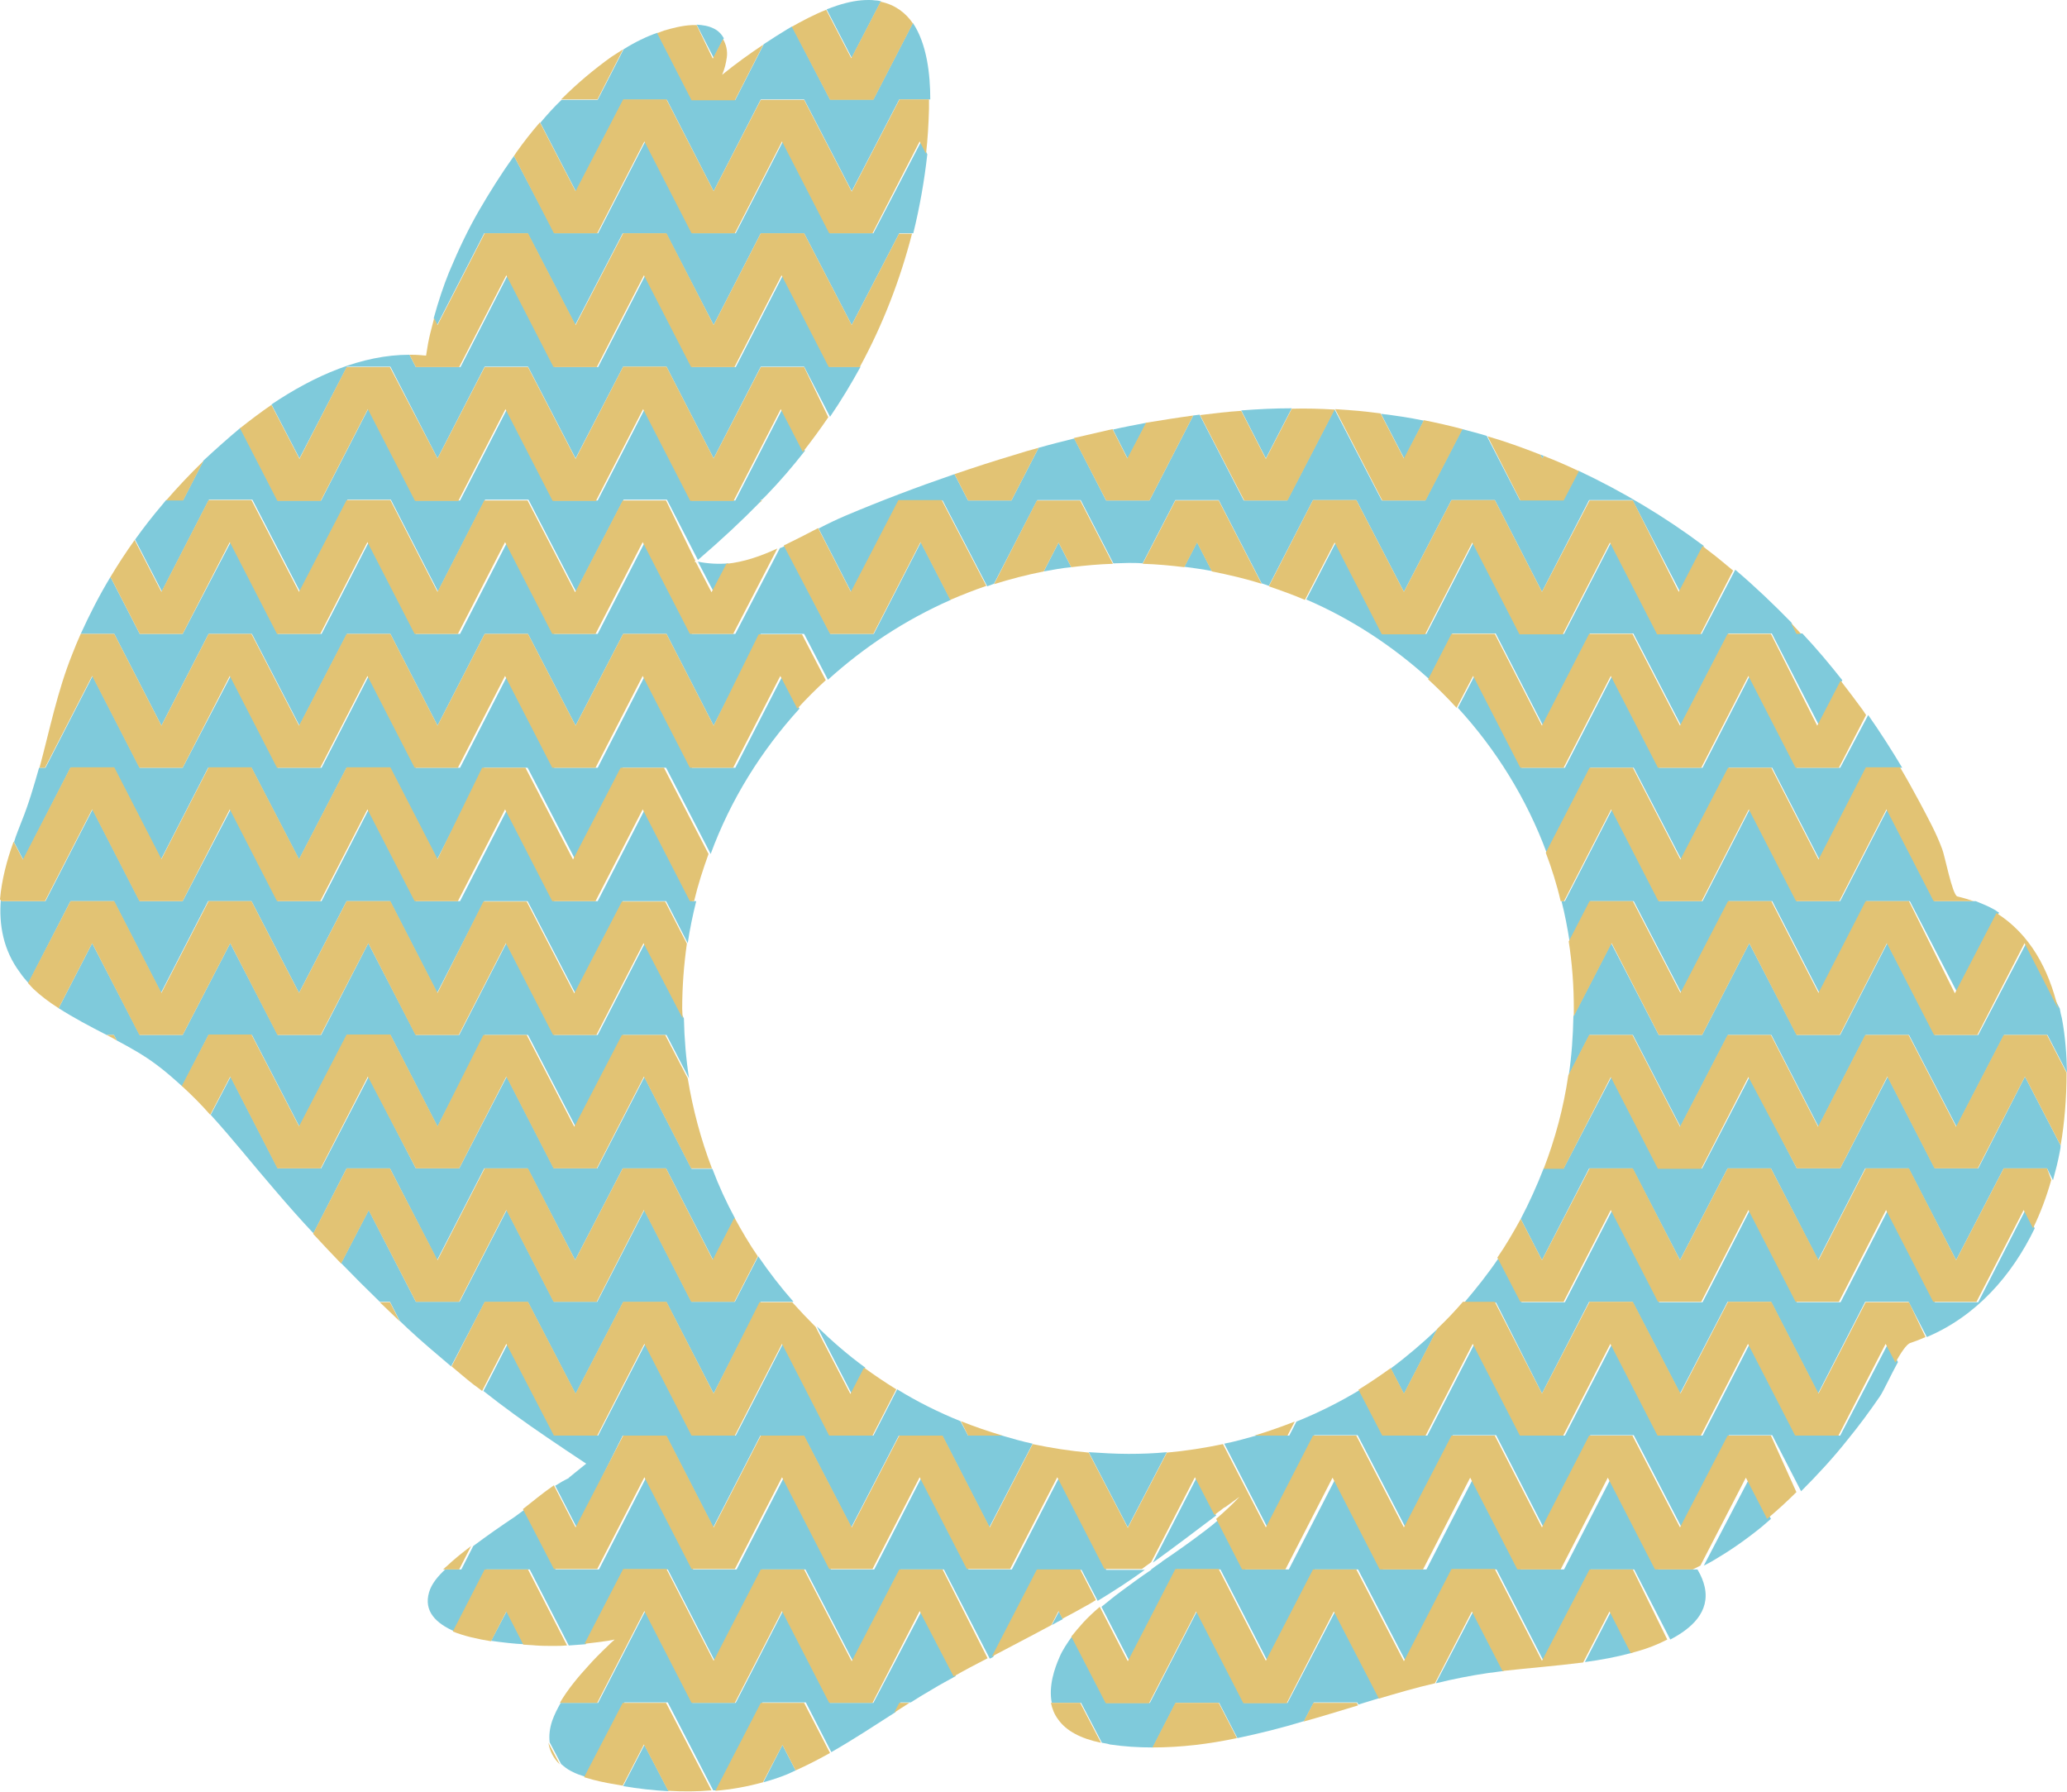 <?xml version="1.0" encoding="utf-8"?>
<!-- Generator: Adobe Illustrator 23.0.4, SVG Export Plug-In . SVG Version: 6.00 Build 0)  -->
<svg version="1.1" id="Bunny1" xmlns="http://www.w3.org/2000/svg" xmlns:xlink="http://www.w3.org/1999/xlink" x="0px" y="0px"
	 viewBox="0 0 486.6 421.7" style="enable-background:new 0 0 486.6 421.7;" xml:space="preserve">
<style type="text/css">
	#Bunny1 .st0{fill:none;}
	#Bunny1 .st1{fill:#7FCADB;}
	#Bunny1 .st2{fill:#E2C374;}
</style>
<g>
	<path class="st0" d="M188.2,166.8c-9,9.9-16.1,21.4-20.9,34.2c-1.3,3.6-2.5,7.3-3.4,11.1c-0.8,3.3-1.5,6.6-2,9.9
		c-0.7,5-1.1,10.1-1.1,15.3c0,0.8,0,1.6,0.1,2.3c0.1,4.8,0.5,9.5,1.2,14.1c1.2,7.4,3.1,14.4,5.7,21.2c1.5,4,3.3,7.9,5.3,11.6
		c1.7,3.1,3.5,6.2,5.5,9.1c2.5,3.7,5.3,7.3,8.3,10.7c1.7,2,3.6,3.9,5.5,5.8c3.6,3.5,7.3,6.7,11.4,9.7c2.4,1.8,5,3.5,7.6,5.1
		c4.7,2.9,9.7,5.4,14.9,7.5c3.2,1.3,6.5,2.5,9.8,3.4c2.4,0.7,4.8,1.3,7.2,1.9c4.3,0.9,8.7,1.6,13.2,2c3.1,0.3,6.2,0.4,9.3,0.4
		c3,0,6-0.2,9-0.4c4.5-0.4,8.9-1,13.2-2c2.5-0.5,5-1.2,7.5-1.9c3.2-1,6.4-2.1,9.5-3.3c5.2-2.1,10.3-4.6,15-7.5
		c2.6-1.6,5.1-3.3,7.6-5.1c3.9-2.8,7.6-5.9,11-9.3c2.1-2,4.1-4.1,6-6.3c2.9-3.3,5.6-6.8,8.1-10.5c2-2.9,3.8-6,5.5-9.1
		c2.1-3.8,3.9-7.8,5.4-11.9c2.7-7,4.7-14.4,5.8-22c0.7-4.5,1-9.2,1.1-13.9c0-0.6,0-1.2,0-1.8c0-5.4-0.4-10.6-1.2-15.8
		c-0.5-3.2-1.1-6.4-1.9-9.5c-1-3.9-2.1-7.7-3.5-11.4c-4.8-12.7-11.9-24.3-20.9-34.1c-2.1-2.3-4.4-4.6-6.7-6.7
		c-8.5-7.7-18.2-14.1-28.9-18.7c-2.8-1.2-5.6-2.3-8.5-3.2c-0.6-0.2-1.2-0.4-1.7-0.6c-3.8-1.2-7.7-2.2-11.7-2.9
		c-2.1-0.4-4.3-0.7-6.5-1c-3.2-0.4-6.5-0.7-9.8-0.8c-1.1,0-2.2-0.1-3.3-0.1c-1.2,0-2.4,0.1-3.6,0.1c-3.3,0.1-6.6,0.4-9.8,0.8
		c-2.2,0.3-4.4,0.6-6.5,1c-4,0.8-7.9,1.8-11.7,3c-0.6,0.2-1.1,0.4-1.6,0.6c-2.9,1-5.7,2.1-8.5,3.3c-10.7,4.7-20.4,11-28.9,18.8
		C192.6,162.2,190.3,164.5,188.2,166.8z"/>
	<path class="st1" d="M278.8,133.4c2.2,0.3,4.4,0.6,6.5,1l-3.5-6.8L278.8,133.4z"/>
	<path class="st1" d="M200.5,328.1l3.2-6.2c-4-2.9-7.8-6.2-11.4-9.7L200.5,328.1z"/>
	<path class="st1" d="M245.7,134.5c2.2-0.4,4.3-0.8,6.5-1l-3-5.8L245.7,134.5z"/>
	<path class="st1" d="M256.3,341.8l9.2,17.7l9.2-17.7c-3,0.3-6,0.4-9,0.4C262.5,342.2,259.4,342,256.3,341.8z"/>
	<path class="st1" d="M205.6,400.8L205.6,400.8h-10.2h0l-11.1-21.6l-11.1,21.6l0,0h0h-10.2h0l0,0l-11.1-21.6l-11.1,21.6h0h-8.8
		c-0.8,1.4-1.5,2.8-2,4.2c-0.6,1.8-0.8,3.5-0.6,5.1l2.7,5.1c0.7,0.6,1.4,1.2,2.4,1.7c1.1,0.6,2.3,1,3.4,1.3l9.1-17.5h0h10.2h0
		l10.7,20.7c0.3,0,0.6,0,0.9,0l10.7-20.7h0h10.2h0l6,11.7c5.1-2.9,10.1-6.2,15.1-9.4l1.2-2.3h0h2.4c1.7-1.1,3.4-2.1,5.1-3.1
		c1.8-1.1,3.7-2.1,5.5-3.1l-8-15.4L205.6,400.8z"/>
	<path class="st1" d="M373.1,391.2c3.8-0.5,7.5-1.2,11.2-2.2l-5-9.8L373.1,391.2z"/>
	<path class="st1" d="M400.6,149.2h-10.2h0l-11.1-21.6l-11.1,21.6l0,0h0h-10.2h0l0,0l-11.1-21.6l-11.1,21.6h0h-10.2h0l-11.1-21.6
		l-7,13.5c10.7,4.6,20.4,11,28.9,18.7l5.5-10.7h0h10.2h0l11.1,21.6l11.1-21.6h0h10.2h0l11.2,21.6l11.2-21.6h0h10.2h0l11.1,21.6
		l5.5-10.6c-3-3.8-6.1-7.5-9.4-11H423h0l0,0l-1.3-2.6c-4.2-4.3-8.6-8.5-13.2-12.4L400.6,149.2L400.6,149.2z"/>
	<path class="st1" d="M16.6,212.1h10.2h0l11.1,21.6l11.1-21.6h0h10.2h0l11.2,21.6l11.2-21.6h0h10.2h0l11.1,21.6l11.1-21.6h0h10.2h0
		l11.2,21.6l11.2-21.6h0h10.2h0l5.1,9.9c0.5-3.4,1.2-6.7,2-9.9h-1h0l0,0l-11.1-21.6l-11.1,21.6h0h-10.2h0l-11.1-21.6l-11.1,21.6l0,0
		h0H97.9h0l0,0l-11.1-21.6l-11.1,21.6h0H65.4h0l-11.1-21.6L43,212.1l0,0h0H32.9h0l0,0l-11.1-21.6l-11.1,21.6h0H0.4h0l-0.2-0.4
		c-0.5,6,0.6,12,4.5,17.2c0.6,0.9,1.3,1.7,2,2.5L16.6,212.1L16.6,212.1z"/>
	<path class="st1" d="M205.6,54.9L205.6,54.9h-10.2h0l-11.1-21.6l-11.1,21.6l0,0h0h-10.2h0l0,0l-11.1-21.6l-11.1,21.6h0h-10.2h0
		L121,36.7c-3,4.2-5.7,8.5-8.2,12.8c-2.5,4.3-4.8,9.1-7.1,14.6c-1.3,3.2-2.5,6.8-3.6,10.8l0.8,1.6l11.1-21.6h0h10.2h0l11.2,21.6
		l11.2-21.6h0h10.2h0L168,76.5l11.1-21.6h0h10.2h0l11.2,21.6l11.2-21.6h0h3.3c1.5-6.1,2.6-12.3,3.3-18.6l-1.5-2.9L205.6,54.9z"/>
	<path class="st1" d="M338,396.2c4.1-1,8.1-1.8,12.2-2.4c1.3-0.2,2.6-0.3,3.8-0.5l-7.2-14L338,396.2z"/>
	<path class="st1" d="M335.2,99c-3.4-0.7-6.7-1.2-10.1-1.6l5.5,10.6L335.2,99z"/>
	<path class="st1" d="M168,13.6l2.4-4.6c-0.5-0.9-1.3-1.8-2.4-2.3c-1.2-0.6-2.5-0.8-4-0.9L168,13.6z"/>
	<path class="st1" d="M330.5,328.1l7.9-15.3c-3.5,3.3-7.1,6.4-11,9.3L330.5,328.1z"/>
	<path class="st1" d="M363.4,107.3c-0.3-0.1-0.5-0.2-0.8-0.3l0.5,0.9L363.4,107.3z"/>
	<path class="st1" d="M115.6,386.2c2.8,0.4,5.5,0.7,7.7,0.8l-4-7.8L115.6,386.2z"/>
	<path class="st1" d="M455.4,212.1l-11.1-21.6l-11.1,21.6l0,0h0H423h0l0,0l-11.1-21.6l-11.1,21.6h0h-10.2h0l-11.1-21.6l-11.1,21.6
		l0,0h0h-0.8c0.8,3.1,1.4,6.3,1.9,9.5l4.9-9.5h0h10.2h0l11.2,21.6l11.2-21.6h0h10.2h0l11.1,21.6l11.1-21.6h0h10.2h0l11.2,21.6
		l9.8-18.9c-0.4-0.2-0.7-0.5-1.1-0.7c-1.4-0.8-2.9-1.4-4.4-2H455.4L455.4,212.1z"/>
	<path class="st1" d="M465.7,275L465.7,275h-10.2h0l-11.1-21.6L433.2,275l0,0h0H423h0l0,0l-11.1-21.6L400.7,275h0h-10.2h0
		l-11.1-21.6L368.1,275l0,0h0h-4.7c-1.6,4.1-3.4,8.1-5.4,11.9l5,9.7l11.1-21.6h0h10.2h0l11.2,21.6l11.2-21.6h0h10.2h0l11.1,21.6
		l11.1-21.6h0h10.2h0l11.2,21.6l11.2-21.6h0h10.2h0l1.4,2.8c0.6-2.2,1.2-4.5,1.6-6.7c0.1-0.5,0.2-1,0.2-1.5l-8.4-16.2L465.7,275z"/>
	<path class="st1" d="M465.7,306.5L465.7,306.5h-10.2h0l-11.1-21.6l-11.1,21.6l0,0h0H423h0l0,0l-11.1-21.6l-11.1,21.6h0h-10.2h0
		l-11.1-21.6l-11.1,21.6l0,0h0h-10.2h0l0,0l-5.4-10.4c-2.5,3.7-5.2,7.1-8.1,10.5h7.5h0L363,328l11.1-21.6h0h10.2h0l11.2,21.6
		l11.2-21.6h0h10.2h0l11.1,21.6l11.1-21.6h0h10.2h0l4.3,8.3c11.6-4.9,20-14.4,25.4-25.6l-2.2-4.3L465.7,306.5z"/>
	<path class="st1" d="M146.7,420.4c3.5,0.6,7.1,1,10.7,1.2l-5.7-10.9L146.7,420.4z"/>
	<path class="st1" d="M146.6,337.9L146.6,337.9h10.2h0l11.1,21.6l11.1-21.6h0h10.2h0l11.2,21.6l11.2-21.6h0h10.2h0l11.1,21.6
		l10.2-19.7c-2.4-0.5-4.8-1.2-7.2-1.9h-8h0l0,0l-1.8-3.4c-5.2-2.1-10.2-4.6-14.9-7.5l-5.6,10.9h0h-10.2h0l-11.1-21.6l-11.1,21.6l0,0
		h0h-10.2h0l0,0l-11.1-21.6l-11.1,21.6h0h-10.2h0l-11.1-21.6l-5.7,11.1c4.8,3.8,9.8,7.4,14.8,10.8c3.1,2.1,6.2,4.2,9.4,6.3
		c-1.7,1.4-3,2.4-4.2,3.4c0,0,0.3-0.1,0.3-0.1c-1.1,0.5-2.3,1.2-3.4,1.9l5.1,9.9L146.6,337.9z"/>
	<path class="st1" d="M465.7,243.6L465.7,243.6h-10.2h0L444.3,222l-11.1,21.6l0,0h0H423h0l0,0L411.8,222l-11.1,21.6h0h-10.2h0
		L379.3,222l-8.9,17.2c-0.1,4.7-0.4,9.3-1.1,13.9l4.9-9.5h0h10.2h0l11.2,21.6l11.2-21.6h0h10.2h0l11.1,21.6l11.1-21.6h0h10.2h0
		l11.2,21.6l11.2-21.6h0h10.2h0l4.6,8.9c-0.1-4.3-0.4-8.6-1.2-12.8c-0.2-0.8-0.4-1.6-0.5-2.3l-7.9-15.4L465.7,243.6z"/>
	<path class="st1" d="M114.1,306.5h10.2h0l11.2,21.6l11.2-21.6h0h10.2h0L168,328l11.1-21.6h0h7.7c-3-3.4-5.7-6.9-8.3-10.7l-5.5,10.7
		l0,0h0h-10.2h0l0,0l-11.1-21.6l-11.1,21.6h0h-10.2h0l-11.1-21.6l-11.1,21.6l0,0h0H97.9h0l0,0l-11.1-21.6l-6.5,12.5
		c3,3.1,6,6.1,9.1,9.1h2.4h0l2.3,4.5c0.6,0.6,1.3,1.2,1.9,1.8c3.3,3.1,6.8,6,10.2,8.9L114.1,306.5L114.1,306.5z"/>
	<path class="st1" d="M401.1,368.5c0.8-0.4,1.6-0.8,2.4-1.3c3.4-2,7-4.4,11.2-7.8c0.7-0.6,1.4-1.2,2.2-1.9l-5-9.7L401.1,368.5z"/>
	<path class="st1" d="M179.7,419.5c1.8-0.5,3.7-1.1,5.4-1.8c0.8-0.3,1.5-0.7,2.2-1l-3.1-6L179.7,419.5z"/>
	<path class="st1" d="M390.4,369.4l-11.1-21.6l-11.1,21.6l0,0h0h-10.2h0l0,0l-11.1-21.6l-11.1,21.6h0h-10.2h0l-11.1-21.6l-11.1,21.6
		l0,0h0h-10.2h0l0,0l-6.1-11.9c-1,0.9-2.1,1.8-3.3,2.7c-3.4,2.6-6.8,5-10.2,7.3l-0.2,0.2c-0.8,0.5-1.6,1.1-2.4,1.7l0,0.1h0h0
		c-2.4,1.6-4.7,3.3-7,5c-1.8,1.3-3.3,2.6-4.7,3.7l6.6,12.8l11.2-21.6h0h10.2h0l11.1,21.6l11.1-21.6h0h10.2h0l11.2,21.6l11.2-21.6h0
		h10.2h0l11.1,21.6l11.1-21.6h0h10.2h0l8.5,16.5c5-2.6,9.4-6.5,8.1-12.4c-0.3-1.3-0.8-2.6-1.7-4.1c0,0,0.1,0,0.1,0H390.4
		L390.4,369.4z"/>
	<path class="st1" d="M81.6,275h10.2h0l11.1,21.6l11.1-21.6h0h10.2h0l11.2,21.6l11.2-21.6h0h10.2h0l11.1,21.6l5.1-9.9
		c-2-3.7-3.8-7.6-5.3-11.6h-4.9h0l0,0l-11.1-21.6L140.6,275h0h-10.2h0l-11.1-21.6L108.1,275l0,0h0H97.9h0l0,0l-11.1-21.6L75.6,275h0
		H65.4h0l-11.1-21.6l-4.7,9c5.2,5.7,10,11.8,15.2,17.8c2.9,3.4,5.9,6.8,9,10.1L81.6,275L81.6,275z"/>
	<path class="st1" d="M433.2,180.7L433.2,180.7H423h0l0,0l-11.1-21.6l-11.1,21.6h0h-10.2h0l-11.1-21.6l-11.1,21.6l0,0h0h-10.2h0l0,0
		l-11.1-21.6l-3.9,7.5c9,9.8,16.2,21.4,20.9,34.1l10.3-20h0h10.2h0l11.2,21.6l11.2-21.6h0h10.2h0l11.1,21.6l11.1-21.6h0h8.4
		c-2.5-4.2-5.2-8.4-8-12.4L433.2,180.7L433.2,180.7z"/>
	<path class="st1" d="M49.1,243.6h10.2h0l11.2,21.6l11.2-21.6h0h10.2h0l11.1,21.6l11.1-21.6h0h10.2h0l11.2,21.6l11.2-21.6h0h10.2h0
		l5.3,10.2c-0.7-4.6-1.1-9.3-1.2-14.1l-9.2-17.7l-11.1,21.6h0h-10.2h0L119.2,222l-11.1,21.6l0,0h0H97.9h0l0,0L86.7,222l-11.1,21.6h0
		H65.4h0L54.2,222L43,243.6l0,0h0H32.9h0l0,0L21.7,222l-7.9,15.3c3.6,2.3,7.4,4.3,11.3,6.3h1.7h0l0.7,1.3c3.2,1.7,6.4,3.5,9.2,5.6
		c2.2,1.6,4.2,3.4,6.2,5.2L49.1,243.6L49.1,243.6z"/>
	<path class="st1" d="M433.2,337.9L433.2,337.9L433.2,337.9l-10.2,0h0l0,0l-11.1-21.6l-11.1,21.6h0h-10.2h0l-11.1-21.6l-11.1,21.6
		l0,0h0h-10.2h0l0,0l-11.1-21.6l-11.1,21.6h0h-10.2h0l-5.6-10.8c-4.8,2.9-9.8,5.4-15,7.5l-1.7,3.3l0,0h0h-7.8
		c-2.5,0.7-4.9,1.4-7.5,1.9l10.1,19.6l11.1-21.6h0h10.2h0l11.2,21.6l11.2-21.6h0h10.2h0l11.1,21.6l11.1-21.6h0h10.2h0l11.2,21.6
		l11.2-21.6h0h10.2h0l6.8,13.2c3.9-3.9,7.6-7.9,11-12.2c2.7-3.3,5.2-6.7,7.6-10.2c0.8-1.2,2.5-4.9,4.2-8l-2.3-4.4L433.2,337.9z"/>
	<path class="st1" d="M16.6,180.7L16.6,180.7h10.2h0l11.1,21.6l11.1-21.6h0h10.2h0l11.2,21.6l11.2-21.6h0h10.2h0l11.1,21.6
		l11.1-21.6h0h10.2h0l11.2,21.6l11.2-21.6h0h10.2h0l10.5,20.3c4.7-12.8,11.9-24.3,20.9-34.2l-4-7.7l-11.1,21.6l0,0h0h-10.2h0l0,0
		l-11.1-21.6l-11.1,21.6h0h-10.2h0l-11.1-21.6l-11.1,21.6l0,0h0H97.9h0l0,0l-11.1-21.6l-11.1,21.6h0H65.4h0l-11.1-21.6L43,180.7l0,0
		h0H32.9h0l0,0l-11.1-21.6l-11.1,21.6h0H9.2c-1.2,4.2-2.4,8.4-4.1,12.6c-0.6,1.6-1.3,3.2-1.8,4.9l2.2,4.2L16.6,180.7z"/>
	<path class="st1" d="M207.4,0.3c-0.4-0.1-0.8-0.2-1.3-0.2C205.5,0,205,0,204.4,0c-2.2,0-4.5,0.4-7.3,1.3c-0.9,0.3-1.7,0.6-2.5,0.9
		l5.9,11.4L207.4,0.3z"/>
	<path class="st1" d="M260.4,369.4l-11.1-21.6l-11.1,21.6l0,0h0h-10.2h0l0,0l-11.1-21.6l-11.1,21.6h0h-10.2h0l-11.1-21.6l-11.1,21.6
		l0,0h0h-10.2h0l0,0l-11.1-21.6l-11.1,21.6h0h-10.2h0l-7.3-14.1c-0.8,0.6-1.6,1.2-2.3,1.7c-3.3,2.2-6.6,4.5-9.8,6.9l-2.8,5.5l0,0h0
		h-3.8c-1.6,1.5-3.2,3.3-3.8,5.4c-1.3,4.5,1.7,7.3,6,9.2l7.5-14.6h0h10.2h0l9.2,17.9c1.3-0.1,2.6-0.2,4-0.3l9.1-17.6h0h10.2h0
		l11.1,21.6l11.1-21.6h0h10.2h0l11.2,21.6l11.2-21.6h0h10.2h0l10.8,21c0.3-0.1,0.6-0.3,0.8-0.4l10.6-20.5h0h10.2h0l3.8,7.3
		c3.8-2.3,7.5-4.7,11.1-7.3H260.4L260.4,369.4z"/>
	<path class="st1" d="M173.1,117.8L173.1,117.8L173.1,117.8l-10.2,0h0l0,0l-11.1-21.6l-11.1,21.6h0h-10.2h0l-11.1-21.6l-11.1,21.6
		l0,0h0H97.9h0l0,0L86.7,96.2l-11.1,21.6h0H65.4h0l-8.8-17.1c-3,2.5-5.9,5.1-8.7,7.7l-4.8,9.3l0,0h0h-4c-0.3,0.4-0.6,0.7-0.9,1.1
		c-2.3,2.7-4.4,5.4-6.4,8.2l6.3,12.2l11.1-21.6h0h10.2h0l11.2,21.6l11.2-21.6h0h10.2h0l11.1,21.6l11.1-21.6h0h10.2h0l11.2,21.6
		l11.2-21.6h0h10.2h0l7.3,14.2c5.7-4.9,10.4-9.3,14.7-13.7l0.2-0.5h0h0.2c0.3-0.3,0.7-0.7,1-1c3.2-3.3,6.2-6.8,9.1-10.5l-5.2-10.1
		L173.1,117.8z"/>
	<path class="st1" d="M303.1,400.8L303.1,400.8L303.1,400.8l-10.2,0h0l0,0l-11.1-21.6l-11.1,21.6h0h-10.2h0l-8.1-15.7
		c-1.2,1.7-2.3,3.3-3,5c-1.1,2.5-2.6,6.7-1.8,10.7h6.9h0l4.9,9.4c0.6,0.1,1.3,0.2,1.9,0.4c3.4,0.5,6.7,0.7,10.1,0.7l5.4-10.5h0h10.2
		h0l4.3,8.3c5.2-1.1,10.5-2.4,15.7-4l2.3-4.4h0h10.2h0l0.3,0.5c1.7-0.5,3.5-1.1,5.2-1.6l-10.6-20.5L303.1,400.8z"/>
	<path class="st1" d="M171.5,132.6c-2.3,0.2-4.7,0.1-7.2-0.4l3.7,7.1L171.5,132.6z"/>
	<path class="st1" d="M211.7,117.8L211.7,117.8h10.2h0l10.5,20.2c0.5-0.2,1.1-0.4,1.6-0.6l10.2-19.7h0h10.2h0l7.7,14.9
		c1.2,0,2.4-0.1,3.6-0.1c1.1,0,2.2,0,3.3,0.1l7.7-14.9h0h10.2h0l10.1,19.6c0.6,0.2,1.2,0.4,1.7,0.6l10.4-20.2h0h10.2h0l11.2,21.6
		l11.2-21.6h0h10.2h0l11.1,21.6l11.1-21.6h0h10.2h0l11.2,21.6l5.6-10.8c-9.2-6.9-19.1-12.8-29.5-17.7l-3.6,6.9l0,0h0h-10.2h0l0,0
		l-7.8-15.1c-1.9-0.6-3.9-1.1-5.8-1.6l-8.7,16.8h0h-10.2h0l-11.1-21.4c0,0-0.1,0-0.1,0l-11.1,21.4l0,0h0h-10.2h0l0,0l-10.4-20.2
		c-0.5,0.1-1,0.1-1.5,0.2l-10.3,20h0h-10.2h0l-7.5-14.6c-2.8,0.7-5.6,1.4-8.4,2.2l-6.4,12.4l0,0h0h-10.2h0l0,0l-3.2-6.2
		c-8.7,3-17.2,6.2-25.7,9.8c-2.1,0.9-4.2,1.9-6.3,3l7.7,15L211.7,117.8z"/>
	<path class="st1" d="M269.9,99.5c-2.6,0.5-5.3,1-7.9,1.6l3.5,6.9L269.9,99.5z"/>
	<path class="st1" d="M271.4,367.8c5-3.6,10-7.4,14.9-11.1l-4.6-8.9L271.4,367.8z"/>
	<path class="st1" d="M173.1,149.2L173.1,149.2h-10.2h0l0,0l-11.1-21.6l-11.1,21.6h0h-10.2h0l-11.1-21.6l-11.1,21.6l0,0h0H97.9h0
		l0,0l-11.1-21.6l-11.1,21.6h0H65.4h0l-11.1-21.6L43,149.2l0,0h0H32.9h0l0,0l-6.9-13.4c-2.6,4.3-4.9,8.8-7,13.4h7.9h0l11.1,21.6
		l11.1-21.6h0h10.2h0l11.2,21.6l11.2-21.6h0h10.2h0l11.1,21.6l11.1-21.6h0h10.2h0l11.2,21.6l11.2-21.6h0h10.2h0l11.1,21.6l11.1-21.6
		h0h10.2h0l5.6,10.8c8.5-7.7,18.2-14.1,28.9-18.8l-7-13.6l-11.1,21.6h0h-10.2h0l-10.7-20.7c-0.4,0.2-0.8,0.4-1.2,0.5L173.1,149.2
		L173.1,149.2z"/>
	<path class="st1" d="M247.6,382.5c0.9-0.5,1.8-1,2.6-1.4l-0.9-1.8L247.6,382.5z"/>
	<path class="st1" d="M304.1,96.1c-4,0-7.9,0.2-11.9,0.5l5.8,11.3L304.1,96.1z"/>
	<path class="st1" d="M195.4,86.4l-11.1-21.6l-11.1,21.6l0,0h0h-10.2h0l0,0l-11.1-21.6l-11.1,21.6h0h-10.2h0l-11.1-21.6l-11.1,21.6
		l0,0h0H97.9h0l0,0l-1.5-2.9C85.2,83.5,74,88.4,63.9,95.2l6.6,12.7l11.2-21.6h0h10.2h0l11.1,21.6l11.1-21.6h0h10.2h0l11.2,21.6
		l11.2-21.6h0h10.2h0l11.1,21.6l11.1-21.6h0h10.2h0l6.1,11.8c2.6-3.8,5-7.8,7.2-11.8H195.4L195.4,86.4z"/>
	<path class="st1" d="M173.1,23.5L173.1,23.5h-10.2h0l0,0l-8.1-15.8c-2.6,0.9-5.3,2.2-8,3.9l-6.1,11.9h0h-8.5
		c-1.8,1.7-3.4,3.5-5,5.4l8.4,16.2l11.2-21.6h0h10.2h0L168,45l11.1-21.6h0h10.2h0l11.2,21.6l11.2-21.6h0h7.3c0-5.9-0.8-13.1-4.1-18
		l-9.3,18h0h-10.2h0l-8.9-17.2c-0.4,0.2-0.8,0.5-1.2,0.7c-1.8,1.1-3.7,2.3-5.5,3.5L173.1,23.5L173.1,23.5z"/>
	<path class="st2" d="M195.4,23.5h10.2h0l9.3-18c-1.7-2.5-4.2-4.4-7.6-5.1l-6.9,13.3l-5.9-11.4c-3,1.2-5.8,2.7-8.1,4L195.4,23.5
		L195.4,23.5z"/>
	<path class="st2" d="M164,5.9c-0.1,0-0.2,0-0.4,0c-0.2,0-0.4,0-0.6,0c-2.5,0.1-5,0.8-6.7,1.3c-0.5,0.2-1.1,0.4-1.6,0.6l8.1,15.8
		l0,0h0h10.2h0l0,0l6.7-13.1c-3.3,2.2-6.5,4.5-9.7,7.1c0.6-1.4,0.9-2.7,1.1-4.1c0.2-1.4-0.1-3-0.9-4.3l-2.4,4.6L164,5.9z"/>
	<path class="st2" d="M140.6,23.5l6.1-11.9c-0.9,0.6-1.9,1.2-2.8,1.8c-3.9,2.8-7.9,6.1-11.7,9.9c0,0-0.1,0.1-0.1,0.1H140.6
		L140.6,23.5z"/>
	<path class="st2" d="M211.7,23.5l-11.2,21.6l-11.2-21.6h0h-10.2h0L168,45l-11.1-21.6h0h-10.2h0l-11.2,21.6l-8.4-16.2
		c-2,2.3-3.8,4.6-5.5,7c-0.2,0.3-0.4,0.6-0.6,0.9l9.4,18.2h0h10.2h0l11.1-21.6l11.1,21.6l0,0h0h10.2h0l0,0l11.1-21.6l11.1,21.6h0
		h10.2h0l11.1-21.6l1.5,2.9c0.4-3.5,0.6-7,0.7-10.6c0-0.7,0-1.5,0-2.2H211.7L211.7,23.5z"/>
	<path class="st2" d="M211.7,54.9l-11.2,21.6l-11.2-21.6h0h-10.2h0L168,76.5l-11.1-21.6h0h-10.2h0l-11.2,21.6l-11.2-21.6h0h-10.2h0
		L103,76.5l-0.8-1.6c-0.3,1.1-0.6,2.3-0.9,3.5c-0.4,1.6-0.7,3.3-1,5.3c-1-0.1-2.2-0.2-3.4-0.2c0,0-0.3,0-0.3,0c-0.1,0-0.1,0-0.2,0
		l1.5,2.9l0,0h0h10.2h0l0,0l11.1-21.6l11.1,21.6h0h10.2h0l11.1-21.6l11.1,21.6l0,0h0h10.2h0l0,0l11.1-21.6l11.1,21.6h0h7.3
		c5.4-9.9,9.5-20.5,12.3-31.4H211.7L211.7,54.9z"/>
	<path class="st2" d="M227.9,117.8L227.9,117.8h10.2h0l0,0l6.4-12.4c-1.9,0.5-3.9,1.1-5.8,1.7c-4.7,1.4-9.3,2.9-14,4.5L227.9,117.8
		L227.9,117.8z"/>
	<path class="st2" d="M189.3,86.4h-10.2h0L168,107.9l-11.1-21.6h0h-10.2h0L135.5,108l-11.2-21.6h0h-10.2h0L103,107.9L91.8,86.4h0
		H81.6h0L70.5,108l-6.6-12.7c-2.5,1.7-5,3.6-7.4,5.5l8.8,17.1h0h10.2h0l11.1-21.6l11.1,21.6l0,0h0h10.2h0l0,0l11.1-21.6l11.1,21.6h0
		h10.2h0l11.1-21.6l11.1,21.6l0,0h0h10.2h0l0,0l11.1-21.6l5.2,10.1c2.1-2.7,4.1-5.4,6-8.2L189.3,86.4L189.3,86.4z"/>
	<path class="st2" d="M260.4,117.8h10.2h0l10.3-20c-3.7,0.5-7.4,1.1-11.1,1.7l-4.4,8.4l-3.5-6.9c-3,0.7-6.1,1.4-9.1,2.1L260.4,117.8
		L260.4,117.8z"/>
	<path class="st2" d="M43.1,117.8L43.1,117.8l4.8-9.3c-3.2,3.1-6.2,6.3-8.8,9.3H43.1L43.1,117.8z"/>
	<path class="st2" d="M292.9,117.8L292.9,117.8h10.2h0l0,0l11.1-21.4c-3.4-0.2-6.7-0.3-10.1-0.2l-6.1,11.8l-5.8-11.3
		c-3.2,0.2-6.5,0.6-9.7,1L292.9,117.8L292.9,117.8z"/>
	<path class="st2" d="M357.9,117.8L357.9,117.8h10.2h0l0,0l3.6-6.9c-2.7-1.3-5.5-2.5-8.3-3.6l-0.3,0.6l-0.5-0.9
		c-4.1-1.6-8.2-3.1-12.4-4.3L357.9,117.8L357.9,117.8z"/>
	<path class="st2" d="M325.4,117.8h10.2h0l8.7-16.8c-3-0.8-6.1-1.5-9.1-2.1l-4.7,9L325,97.3c-1.1-0.1-2.2-0.3-3.3-0.4
		c-2.5-0.3-5-0.4-7.4-0.6L325.4,117.8L325.4,117.8z"/>
	<path class="st2" d="M384.4,117.8L384.4,117.8h-10.2h0L363,139.3l-11.1-21.6h0h-10.2h0l-11.2,21.6l-11.2-21.6h0h-10.2h0L298.7,138
		c2.9,1,5.7,2,8.5,3.2l7-13.5l11.1,21.6h0h10.2h0l11.1-21.6l11.1,21.6l0,0h0h10.2h0l0,0l11.1-21.6l11.1,21.6h0h10.2h0l7.7-15
		c-1.6-1.3-3.2-2.7-4.9-4c-0.8-0.6-1.6-1.2-2.3-1.8l-5.6,10.8L384.4,117.8z"/>
	<path class="st2" d="M249.2,127.7l3,5.8c3.2-0.4,6.5-0.7,9.8-0.8l-7.7-14.9h0h-10.2h0L234,137.5c3.8-1.2,7.7-2.2,11.7-3
		L249.2,127.7z"/>
	<path class="st2" d="M195.4,149.2h10.2h0l11.1-21.6l7,13.6c2.8-1.2,5.6-2.3,8.5-3.3l-10.5-20.2h0h-10.2h0l-11.2,21.6l-7.7-15
		c-2.7,1.4-5.4,2.8-8.1,4.1L195.4,149.2L195.4,149.2z"/>
	<path class="st2" d="M281.8,127.7l3.5,6.8c4,0.8,7.9,1.7,11.7,2.9l-10.1-19.6h0h-10.2h0l-7.7,14.9c3.3,0.1,6.6,0.4,9.8,0.8
		L281.8,127.7z"/>
	<path class="st2" d="M179.1,117.8l-0.2,0.5c0.2-0.2,0.3-0.3,0.5-0.5H179.1L179.1,117.8z"/>
	<path class="st2" d="M156.8,117.8h-10.2h0l-11.2,21.6l-11.2-21.6h0h-10.2h0L103,139.3l-11.1-21.6h0H81.6h0l-11.2,21.6l-11.2-21.6h0
		H49.1h0l-11.1,21.6l-6.3-12.2c-2,2.8-3.9,5.7-5.7,8.7l6.9,13.4l0,0h0H43h0l0,0l11.1-21.6l11.1,21.6h0h10.2h0l11.1-21.6l11.1,21.6
		l0,0h0h10.2h0l0,0l11.1-21.6l11.1,21.6h0h10.2h0l11.1-21.6l11.1,21.6l0,0h0h10.2h0l0,0l10.4-20.1c-3.9,1.8-7.9,3.2-12,3.6l-3.5,6.7
		l-3.7-7.1c-0.1,0-0.2,0-0.3-0.1c0.1-0.1,0.1-0.1,0.2-0.2L156.8,117.8L156.8,117.8z"/>
	<path class="st2" d="M422.9,149.2L422.9,149.2h1.1c-0.8-0.9-1.6-1.7-2.4-2.6L422.9,149.2L422.9,149.2z"/>
	<path class="st2" d="M416.9,149.2L416.9,149.2h-10.2h0l-11.2,21.6l-11.2-21.6h0h-10.2h0L363,170.8l-11.1-21.6h0h-10.2h0l-5.5,10.7
		c2.3,2.1,4.6,4.4,6.7,6.7l3.9-7.5l11.1,21.6l0,0h0h10.2h0l0,0l11.1-21.6l11.1,21.6h0h10.2h0l11.1-21.6l11.1,21.6l0,0h0h10.2h0l0,0
		l6.4-12.4c-0.3-0.4-0.5-0.8-0.8-1.2c-1.7-2.3-3.4-4.6-5.2-6.9l-5.5,10.6L416.9,149.2z"/>
	<path class="st2" d="M10.6,180.7l11.1-21.6l11.1,21.6l0,0h0H43h0l0,0l11.1-21.6l11.1,21.6h0h10.2h0l11.1-21.6l11.1,21.6l0,0h0h10.2
		h0l0,0l11.1-21.6l11.1,21.6h0h10.2h0l11.1-21.6l11.1,21.6l0,0h0h10.2h0l0,0l11.1-21.6l4,7.7c2.1-2.3,4.4-4.6,6.7-6.7l-5.6-10.8h0
		h-10.2h0L168,170.8l-11.1-21.6h0h-10.2h0l-11.2,21.6l-11.2-21.6h0h-10.2h0L103,170.8l-11.1-21.6h0H81.6h0l-11.2,21.6l-11.2-21.6h0
		H49.1h0l-11.1,21.6l-11.1-21.6h0h-7.9c-0.7,1.6-1.4,3.2-2,4.8c-3.5,8.7-5.3,17.8-7.7,26.7H10.6L10.6,180.7z"/>
	<path class="st2" d="M0.4,212.1h10.2h0l11.1-21.6l11.1,21.6l0,0h0H43h0l0,0l11.1-21.6l11.1,21.6h0h10.2h0l11.1-21.6l11.1,21.6l0,0
		h0h10.2h0l0,0l11.1-21.6l11.1,21.6h0h10.2h0l11.1-21.6l11.1,21.6l0,0h0h1c0.9-3.8,2.1-7.5,3.4-11.1l-10.5-20.3h0h-10.2h0
		l-11.2,21.6l-11.2-21.6h0h-10.2h0L103,202.2l-11.1-21.6h0H81.6h0l-11.2,21.6l-11.2-21.6h0H49.1h0l-11.1,21.6l-11.1-21.6h0H16.6h0
		L5.4,202.3l-2.2-4.2c-1.6,4.4-2.8,9-3.2,13.6L0.4,212.1L0.4,212.1z"/>
	<path class="st2" d="M439.2,180.7l-11.1,21.6l-11.1-21.6h0h-10.2h0l-11.2,21.6l-11.2-21.6h0h-10.2h0l-10.3,20
		c1.4,3.7,2.6,7.5,3.5,11.4h0.8h0l0,0l11.1-21.6l11.1,21.6h0h10.2h0l11.1-21.6l11.1,21.6l0,0h0h10.2h0l0,0l11.1-21.6l11.1,21.6h0
		h9.4c-1.2-0.4-2.5-0.8-3.8-1.1c-1.2-0.3-3-9.8-3.6-11.2c-1.4-3.8-3.4-7.4-5.3-11c-1.5-2.8-3-5.5-4.6-8.2H439.2L439.2,180.7z"/>
	<path class="st2" d="M449.4,212.1L449.4,212.1h-10.2h0l-11.1,21.6l-11.1-21.6h0h-10.2h0l-11.2,21.6l-11.2-21.6h0h-10.2h0l-4.9,9.5
		c0.8,5.1,1.2,10.4,1.2,15.8c0,0.6,0,1.2,0,1.8l8.9-17.2l11.1,21.6h0h10.2h0l11.1-21.6l11.1,21.6l0,0h0h10.2h0l0,0l11.1-21.6
		l11.1,21.6h0h10.2h0l11.1-21.6l7.9,15.4c-2.2-9.3-6.6-17.5-14.5-22.5l-9.8,18.9L449.4,212.1z"/>
	<path class="st2" d="M32.8,243.6L32.8,243.6L32.8,243.6l10.2,0h0l0,0L54.2,222l11.1,21.6h0h10.2h0L86.7,222l11.1,21.6l0,0h0h10.2h0
		l0,0l11.1-21.6l11.1,21.6h0h10.2h0l11.1-21.6l9.2,17.7c0-0.8-0.1-1.6-0.1-2.3c0-5.2,0.4-10.3,1.1-15.3l-5.1-9.9h0h-10.2h0
		l-11.2,21.6l-11.2-21.6h0h-10.2h0L103,233.7l-11.1-21.6h0H81.6h0l-11.2,21.6l-11.2-21.6h0H49.1h0l-11.1,21.6l-11.1-21.6h0H16.6h0
		l-10,19.3c0.4,0.4,0.8,0.9,1.2,1.3c1.8,1.7,3.8,3.2,6,4.6l7.9-15.3L32.8,243.6z"/>
	<path class="st2" d="M26.8,243.6h-1.7c0.8,0.4,1.6,0.8,2.4,1.3L26.8,243.6L26.8,243.6z"/>
	<path class="st2" d="M65.3,275L65.3,275h10.2h0l11.1-21.6L97.9,275l0,0h0h10.2h0l0,0l11.1-21.6l11.1,21.6h0h10.2h0l11.1-21.6
		l11.1,21.6l0,0h0h4.9c-2.6-6.8-4.5-13.9-5.7-21.2l-5.3-10.2h0h-10.2h0l-11.2,21.6l-11.2-21.6h0h-10.2h0L103,265.1l-11.1-21.6h0
		H81.6h0l-11.2,21.6l-11.2-21.6h0H49.1h0l-6.3,12.1c2.4,2.2,4.6,4.4,6.7,6.8l4.7-9L65.3,275z"/>
	<path class="st2" d="M481.9,243.6h-10.2h0l-11.2,21.6l-11.2-21.6h0h-10.2h0l-11.1,21.6l-11.1-21.6h0h-10.2h0l-11.2,21.6l-11.2-21.6
		h0h-10.2h0l-4.9,9.5c-1.1,7.6-3.1,15-5.8,22h4.7h0l0,0l11.1-21.6l11.1,21.6h0h10.2h0l11.1-21.6L423,275l0,0h0h10.2h0l0,0l11.1-21.6
		l11.1,21.6h0h10.2h0l11.1-21.6l8.4,16.2c0.9-5.2,1.4-11.1,1.4-17.1L481.9,243.6L481.9,243.6z"/>
	<path class="st2" d="M97.9,306.4L97.9,306.4L97.9,306.4l10.2,0h0l0,0l11.1-21.6l11.1,21.6h0h10.2h0l11.1-21.6l11.1,21.6l0,0h0h10.2
		h0l0,0l5.5-10.7c-2-2.9-3.8-6-5.5-9.1l-5.1,9.9L156.8,275h0h-10.2h0l-11.2,21.6L124.3,275h0h-10.2h0L103,296.6L91.8,275h0H81.6h0
		l-7.9,15.4c2.2,2.4,4.4,4.7,6.6,7l6.5-12.5L97.9,306.4z"/>
	<path class="st2" d="M481.9,275h-10.2h0l-11.2,21.6L449.4,275h0h-10.2h0l-11.1,21.6L416.9,275h0h-10.2h0l-11.2,21.6L384.4,275h0
		h-10.2h0L363,296.6l-5-9.7c-1.7,3.1-3.5,6.2-5.5,9.1l5.4,10.4l0,0h0h10.2h0l0,0l11.1-21.6l11.1,21.6h0h10.2h0l11.1-21.6l11.1,21.6
		l0,0h0h10.2h0l0,0l11.1-21.6l11.1,21.6h0h10.2h0l11.1-21.6l2.2,4.3c1.8-3.7,3.2-7.5,4.3-11.4L481.9,275L481.9,275z"/>
	<path class="st2" d="M303.1,337.9L303.1,337.9L303.1,337.9l1.7-3.3c-3.1,1.2-6.2,2.3-9.5,3.3H303.1z"/>
	<path class="st2" d="M130.4,337.9L130.4,337.9h10.2h0l11.1-21.6l11.1,21.6l0,0h0h10.2h0l0,0l11.1-21.6l11.1,21.6h0h10.2h0l5.6-10.9
		c-2.6-1.6-5.1-3.3-7.6-5.1l-3.2,6.2l-8.2-15.8c-1.9-1.9-3.7-3.8-5.5-5.8h-7.7h0L168,328l-11.1-21.6h0h-10.2h0l-11.2,21.6
		l-11.2-21.6h0h-10.2h0l-7.8,15.2c1.7,1.4,3.4,2.9,5.2,4.3c0.7,0.5,1.4,1,2,1.5l5.7-11.1L130.4,337.9z"/>
	<path class="st2" d="M91.8,306.5h-2.4c1.6,1.5,3.1,3,4.7,4.5L91.8,306.5L91.8,306.5z"/>
	<path class="st2" d="M227.9,337.9L227.9,337.9L227.9,337.9l8.1,0c-3.3-1-6.6-2.1-9.8-3.4L227.9,337.9z"/>
	<path class="st2" d="M449.4,306.5h-10.2h0L428.1,328l-11.1-21.6h0h-10.2h0l-11.2,21.6l-11.2-21.6h0h-10.2h0L363,328l-11.1-21.6h0
		h-7.5c-1.9,2.2-3.9,4.3-6,6.3l-7.9,15.3l-3.1-6c-2.5,1.8-5,3.5-7.6,5.1l5.6,10.8h0h10.2h0l11.1-21.6l11.1,21.6l0,0h0h10.2h0l0,0
		l11.1-21.6l11.1,21.6h0h10.2h0l11.1-21.6l11.1,21.6l0,0h0h10.2h0l0,0l11.1-21.6l2.3,4.4c1.3-2.3,2.6-4.3,3.5-4.6
		c1.2-0.4,2.5-0.9,3.6-1.4L449.4,306.5L449.4,306.5z"/>
	<path class="st2" d="M416.9,337.9h-10.2h0l-11.2,21.6l-11.2-21.6h0h-10.2h0L363,359.5l-11.1-21.6h0h-10.2h0l-11.2,21.6l-11.2-21.6
		h0h-10.2h0L298,359.5l-10.1-19.6c-4.3,0.9-8.7,1.6-13.2,2l-9.2,17.7l-9.2-17.7c-4.5-0.4-8.9-1.1-13.2-2L233,359.5l-11.1-21.6h0
		h-10.2h0l-11.2,21.6l-11.2-21.6h0h-10.2h0L168,359.5l-11.1-21.6h0h-10.2h0l-11.2,21.6l-5.1-9.9c-2.5,1.7-5,3.8-7.3,5.6l7.3,14.1h0
		h10.2h0l11.1-21.6l11.1,21.6l0,0h0h10.2h0l0,0l11.1-21.6l11.1,21.6h0h10.2h0l11.1-21.6l11.1,21.6l0,0h0h10.2h0l0,0l11.1-21.6
		l11.1,21.6h0h8.8c0.7-0.5,1.5-1.1,2.2-1.6l10.3-20l4.6,8.9c0.7-0.6,1.5-1.1,2.2-1.7l0.2-0.1l0.2-0.1l3.3-2.4
		c-1.6,1.7-3.4,3.4-5.5,5.2l6.1,11.9l0,0h0h10.2h0l0,0l11.1-21.6l11.1,21.6h0h10.2h0l11.1-21.6l11.1,21.6l0,0h0h10.2h0l0,0
		l11.1-21.6l11.1,21.6h0h8.9c0.6-0.3,1.2-0.6,1.8-0.9l10.7-20.7l5,9.7c2.4-2,4.7-4.1,6.9-6.3L416.9,337.9L416.9,337.9z"/>
	<path class="st2" d="M108.1,369.4L108.1,369.4l2.8-5.5c-2,1.5-4,3.1-5.8,4.8c-0.3,0.2-0.5,0.5-0.8,0.7H108.1L108.1,369.4z"/>
	<path class="st2" d="M270.6,369.4L270.6,369.4C270.6,369.3,270.6,369.3,270.6,369.4L270.6,369.4L270.6,369.4z"/>
	<path class="st2" d="M221.9,369.4h-10.2h0L200.5,391l-11.2-21.6h0h-10.2h0L168,390.9l-11.1-21.6h0h-10.2h0l-9.1,17.6
		c1.7-0.2,3.5-0.4,5.5-0.7c0.5-0.1,1.1-0.2,1.6-0.3l-0.9,0.8l-0.5,0.5c-1.9,1.8-3.5,3.4-4.9,5c-2.3,2.5-4.8,5.5-6.6,8.6h8.8h0
		l11.1-21.6l11.1,21.6l0,0h0h10.2h0l0,0l11.1-21.6l11.1,21.6h0h10.2h0l11.1-21.6l8,15.4c2.6-1.5,5.3-2.9,8-4.3L221.9,369.4
		L221.9,369.4z"/>
	<path class="st2" d="M124.3,369.4h-10.2h0l-7.5,14.6c2.7,1.1,5.9,1.8,9,2.3l3.6-7l4,7.8c1.2,0.1,2.2,0.1,3,0.2
		c1.4,0.1,2.8,0.1,4.1,0.1c1,0,1.9,0,2.9-0.1c0.1,0,0.2,0,0.3,0L124.3,369.4L124.3,369.4z"/>
	<path class="st2" d="M254.3,369.4h-10.2h0l-10.6,20.5c4.7-2.5,9.4-4.9,14-7.4l1.7-3.3l0.9,1.8c1.9-1,3.8-2,5.7-3.1
		c0.8-0.4,1.5-0.9,2.2-1.3L254.3,369.4L254.3,369.4z"/>
	<path class="st2" d="M384.4,369.4h-10.2h0L363,390.9l-11.1-21.6h0h-10.2h0L330.5,391l-11.2-21.6h0h-10.2h0L298,390.9l-11.1-21.6h0
		h-10.2h0L265.5,391l-6.6-12.8c-1.4,1.2-2.7,2.4-3.9,3.7c-1,1.1-1.9,2.2-2.8,3.3l8.1,15.7h0h10.2h0l11.1-21.6l11.1,21.6l0,0h0h10.2
		h0l0,0l11.1-21.6l10.6,20.5c4.4-1.3,8.8-2.6,13.2-3.6l8.7-16.9l7.2,14c6.3-0.7,12.7-1.2,19-2l6.2-12l5,9.8c0.6-0.2,1.2-0.3,1.8-0.5
		c2.1-0.6,4.5-1.5,6.8-2.7L384.4,369.4L384.4,369.4z"/>
	<path class="st2" d="M286.9,400.8h-10.2h0l-5.4,10.5c6.7,0,13.3-0.8,19.9-2.2L286.9,400.8L286.9,400.8z"/>
	<path class="st2" d="M319.4,400.8h-10.2h0l-2.3,4.4c4.3-1.2,8.5-2.5,12.8-3.8L319.4,400.8L319.4,400.8z"/>
	<path class="st2" d="M211.7,400.8l-1.2,2.3c1.2-0.8,2.4-1.5,3.6-2.3H211.7L211.7,400.8z"/>
	<path class="st2" d="M254.3,400.8h-6.9c0.3,1.4,0.8,2.7,1.7,3.9c1.9,2.7,5.3,4.5,10.1,5.5L254.3,400.8L254.3,400.8z"/>
	<path class="st2" d="M189.3,400.8h-10.2h0l-10.7,20.7c3.8-0.3,7.6-1,11.2-2l4.6-8.8l3.1,6c2.7-1.2,5.4-2.6,8.1-4.1L189.3,400.8
		L189.3,400.8z"/>
	<path class="st2" d="M131.8,415.3l-2.7-5.1C129.4,412.1,130.3,413.9,131.8,415.3z"/>
	<path class="st2" d="M156.8,400.8h-10.2h0l-9.1,17.5c0.7,0.2,1.4,0.4,2.1,0.6c2.3,0.6,4.6,1,7,1.4l5-9.7l5.7,10.9
		c3.4,0.2,6.8,0.2,10.2-0.1L156.8,400.8L156.8,400.8z"/>
</g>
</svg>
